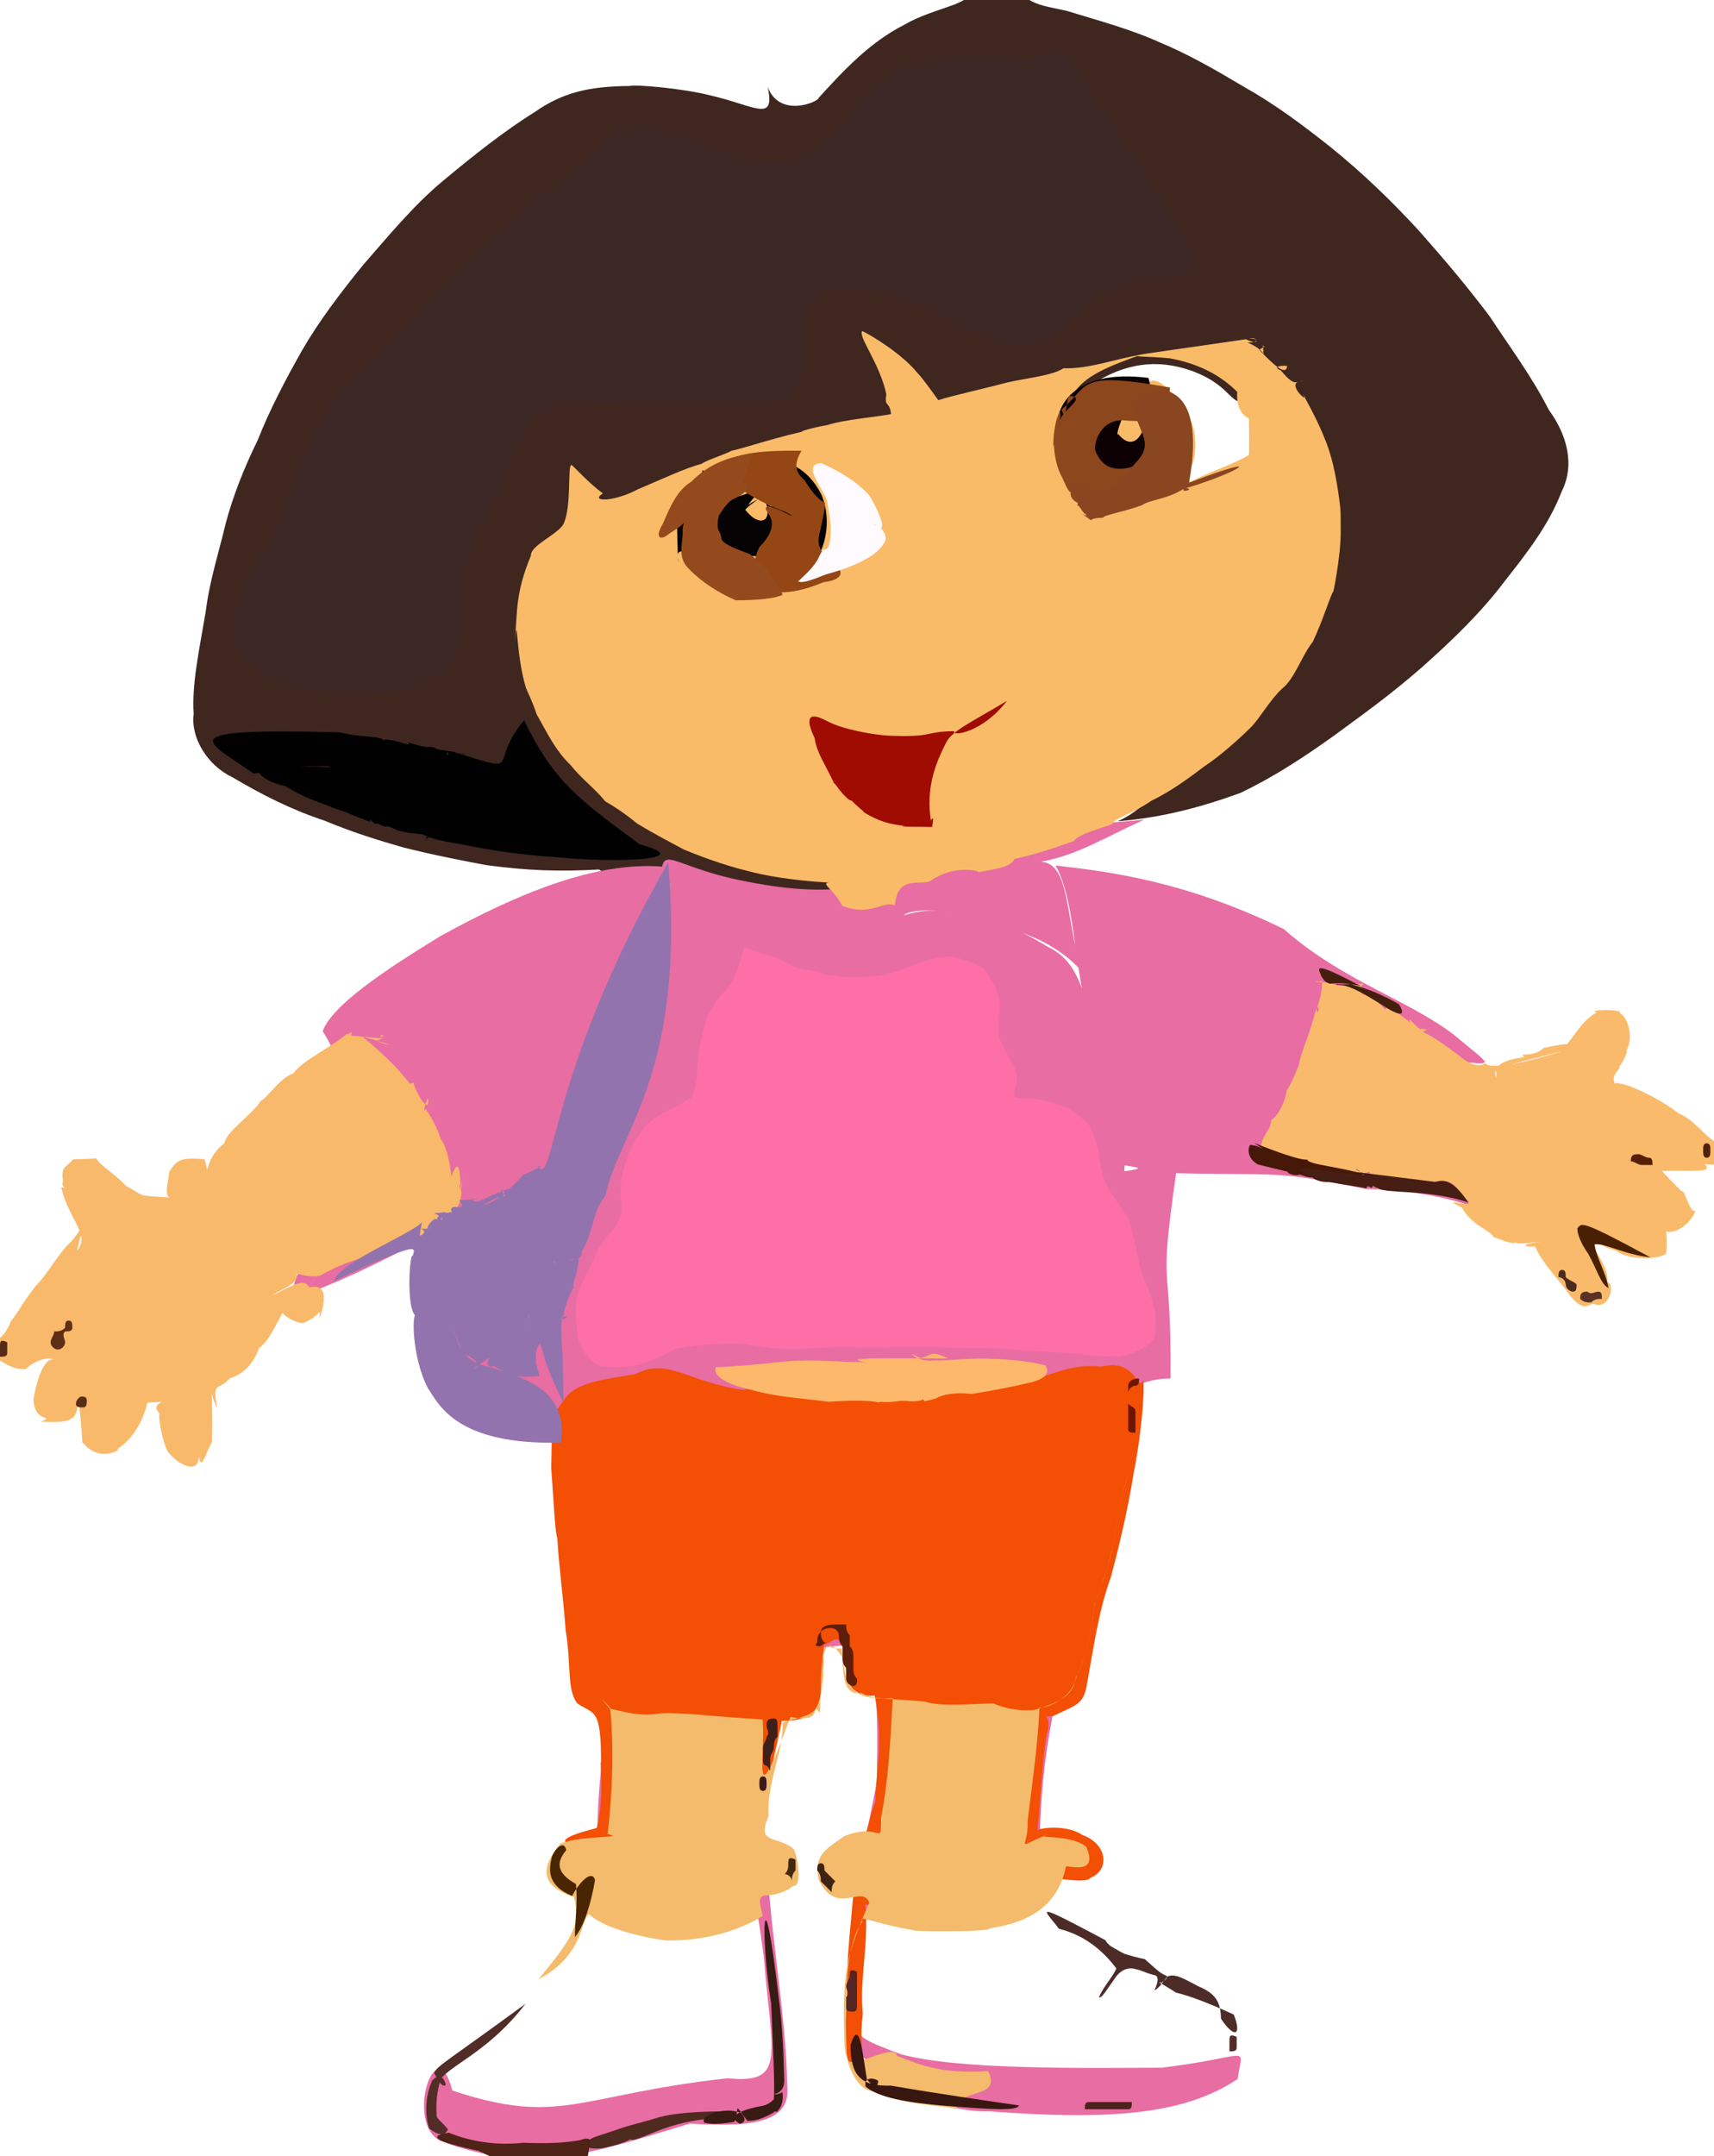 <?xml version="1.0" ?>
<svg xmlns="http://www.w3.org/2000/svg" version="1.1" width="474" height="596">
  <defs/>
  <g>
    <path d="M 267.28 -2.45 C 268.721 -2.216 269.037 -3.559 269.819 -3.511 C 270.309 -4.356 270.661 -4.442 271.002 -4.65 C 271.137 -4.841 271.092 -4.882 271.075 -4.876 C 271.181 -4.915 271.327 -4.972 272.097 -4.87 C 273.04 -4.364 275.271 -3.673 281.02 -6.325 C 282.006 1.009 287.378 1.329 294.966 2.989 C 303.479 5.609 312.766 8.082 320.928 11.802 C 328.694 15.034 336.052 19.254 344.015 24.001 C 352.42 28.707 360.18 34.465 368.211 40.863 C 376.655 47.678 384.812 55.51 392.392 63.754 C 399.436 71.716 406.003 79.496 412.063 87.574 C 417.361 95.701 423.677 104.096 428.291 113.247 C 433.337 120.126 435.608 128.388 431.895 135.816 C 428.337 145.069 422.414 152.64 415.845 160.999 C 409.488 169.409 401.295 177.282 393.322 184.348 C 384.603 192.011 376.618 197.673 368.601 203.559 C 361.344 208.715 352.866 214.474 342.998 219.178 C 332.539 222.981 321.502 226.014 309.112 226.997 C 318.378 222.827 320.492 216.251 326.765 208.273 C 335.393 200.871 343.436 193.423 350.396 185.686 C 355.801 177.84 359.887 169.972 362.864 161.991 C 364.815 154.01 365.709 145.801 365.922 137.515 C 364.925 129.445 363.206 122.131 360.657 115.948 C 356.569 110.956 352.935 107.251 346.898 110.897 C 339.345 112.88 341.868 107.169 329.813 102.588 C 319.899 98.979 311.065 100.519 302.326 106.013 C 297.056 110.588 284.841 109.324 276.118 109.83 C 268.521 109.881 261.526 112.339 257.289 111.757 C 254.361 109.13 252.439 108.662 250.842 110.58 C 249.93 114.704 247.865 117.68 242.012 118.781 C 235.598 121.368 228.742 124.682 222.974 129.751 C 213.026 130.77 203.454 131.524 193.644 131.64 C 186.757 135.679 179.738 137.831 173.591 139.905 C 168.126 141.871 163.492 143.926 159.691 146.348 C 156.422 149.494 153.51 153.523 151.326 158.472 C 149.508 164.16 148.556 170.696 148.846 177.911 C 150.164 185.524 152.891 193.219 157.307 200.843 C 163.605 208.349 171.759 215.408 180.7 222.008 C 190.403 227.843 199.563 232.899 208.602 237.26 C 219.046 238.928 224.19 239.219 231.674 245.651 C 203.603 248.876 196.981 246.106 190.829 241.317 C 182.512 239.837 172.955 245.958 165.677 240.333 C 154.541 240.927 146.236 240.673 134.6 239.135 C 127.983 237.918 119.81 236.311 111.575 234.244 C 104.922 232.349 97.77 230.165 89.829 226.856 C 80.6 223.801 72.51 219.712 64.151 214.765 C 57.233 211.461 52.672 203.759 53.57 197.359 C 52.987 189.219 55.091 179.761 56.891 169.055 C 57.954 160.479 60.548 152.563 62.408 144.715 C 64.329 137.421 67.421 129.449 71.263 121.669 C 74.549 113.318 78.883 105.079 83.554 96.801 C 88.204 88.797 94.08 81.013 100.437 73.219 C 107.33 65.345 114.518 56.537 122.849 49.706 C 130.854 43.041 139.568 36.12 147.909 30.95 C 155.49 25.675 162.628 23.842 174.14 23.77 C 175.665 23.264 189.252 24.517 196.07 26.281 C 208.823 29.136 214.5 34.201 212.275 23.957 C 215.505 32.778 226.323 28.156 226.362 27.089 C 233.156 19.611 240.523 11.656 250.2 6.78 C 258.409 2.002 269.89 0.992 267.28 -2.45" stroke-width="0.0" fill="rgb(63, 39, 32)" opacity="1" stroke="rgb(84, 229, 242)" stroke-opacity="0.367" stroke-linecap="round" stroke-linejoin="round"/>
    <path d="M 316.403 226.565 C 305.627 231.396 297.927 236.416 287.831 238.179 C 295.909 238.612 294.52 252.971 299.128 268.456 C 290.015 258.087 276.239 255.827 262.755 251.869 C 252.352 251.129 250.464 252.413 249.946 253.051 C 258.942 249.73 274.834 252.383 289.669 261.654 C 300.64 266.731 299.519 279.401 306.032 292.69 C 310.697 302.852 311.895 313.472 310.895 323.731 C 317.893 322.787 313.743 322.653 310.506 321.989 C 311.951 309.186 309.741 301.902 303.169 287.904 C 296.403 270.357 298.195 250.717 291.931 239.223 C 307.392 240.982 328.028 243.654 355.001 256.769 C 372.062 271.87 391.907 277.088 404.102 287.682 C 410.316 292.948 413.533 294.598 406.518 293.669 C 399.788 296.769 394.927 301.13 392.762 307.182 C 394.259 314.375 399.338 322.23 407.19 329.703 C 415.245 335.522 421.142 338.949 421.664 340.374 C 415.251 337.296 405.189 329.362 377.808 328.645 C 351.811 323.346 353.713 324.93 325.243 324.271 C 320.213 359.659 323.957 345.105 323.724 381.024 C 305.89 380.911 292.729 400.274 301.388 441.244 C 291.607 463.691 288.05 486.482 287.581 507.008 C 286.074 514.275 277.672 517.746 265.543 519.899 C 251.363 516.502 239.116 524.579 238.06 536.504 C 235.452 562.737 231.981 561.372 249.238 567.814 C 264.892 572.04 297.844 571.628 321.336 571.501 C 346.603 568.436 343.655 564.75 342.263 574.629 C 326.787 585.016 305.008 585.888 273.512 583.565 C 258.226 584.027 240.555 573.425 234.504 563.213 C 234.492 534.893 237.867 515.014 242.462 492.769 C 242.938 464.58 242.66 461.095 233.008 454.888 C 221.639 454.907 211.69 462.672 202.512 468.794 C 196.528 473.669 193.971 477.549 195.001 481.704 C 199.532 487.773 205.407 497.495 211.875 507.585 C 212.222 531.195 217.364 554.871 217.708 576.544 C 218.611 585.802 210.353 588.241 190.776 586.966 C 163.738 595.073 147.258 601.383 121.756 591.712 C 111.908 586.772 120.622 560.444 125.102 577.822 C 155.1 587.771 159.8 579.004 201.203 574.43 C 217.62 576.058 213.428 568.293 211.191 540.593 C 209.118 526.713 209.59 518.678 196.816 520.17 C 184.993 519.599 175.669 517.587 166.9 519.12 C 163.562 509.742 165.961 492.396 167.684 472.988 C 167.33 451.643 165.483 429.727 160.064 398.405 C 145.913 396.114 126.025 402.103 118 378.549 C 113.186 366.274 117.58 350.771 114.259 344.051 C 97.347 352.906 87.136 356.987 80.889 358.743 C 80.523 348.566 92.727 340.51 100.831 332.837 C 104.416 323.544 104.417 314.686 101.855 307.481 C 95.704 301.169 93.906 292.153 89.235 285.011 C 91.746 278.15 105.279 268.79 122.026 258.6 C 143.107 247.046 164.575 238.026 183.335 239.54 C 184.603 242.835 178.515 259.187 171.793 278.123 C 168.273 302.033 165.802 325.263 160.306 340.743 C 154.295 350.041 154.883 360.421 155.473 361.191 C 153.793 362.77 155.108 356.922 156.666 347.429 C 157.778 333.425 159.588 317.339 168.77 306.303 C 168.483 284.776 175.89 267.657 182.461 252.778 C 183.347 231.07 180.573 237.506 201.735 242.653 C 228.598 248.722 244.357 246.306 255.345 235.198 C 275.576 228.05 291.187 228.986 316.403 226.565" stroke-width="0.0" fill="rgb(232, 109, 162)" opacity="1" stroke="rgb(58, 137, 133)" stroke-opacity="0.488" stroke-linecap="round" stroke-linejoin="round"/>
    <path d="M 344.538 93.769 C 348.9 95.865 347.851 92.861 345.605 93.607 C 348.357 93.548 348.122 94.739 344.918 94.643 C 351.324 97.298 348.94 100.066 349.418 95.423 C 348.214 96.536 351.791 94.748 348.196 96.655 C 353.151 101.837 355.632 103.703 355.962 101.172 C 354.977 100.961 351.432 101.202 354.21 102.399 C 358.481 107.51 358.416 105.008 360.467 105.403 C 355.584 105.103 360.14 110.213 361.027 109.983 C 358.569 106.243 363.276 113.565 366.084 120.61 C 368.18 125.382 369.448 131.061 370.403 138.306 C 370.853 141.914 370.707 140.805 370.762 146.494 C 370.91 153.815 368.297 165.811 368.74 163.331 C 367.654 165.338 365.684 171.859 363.052 177.381 C 359.921 181.317 358.074 187.599 354.542 190.351 C 351.268 193.409 348.428 198.416 346.113 200.831 C 342.54 204.43 337.034 209.214 333.146 211.76 C 328.573 215.189 324.175 218.514 318.41 221.33 C 313.249 224.929 307.59 226.425 307.676 227.718 C 306.143 228.504 298.148 230.431 296.952 232.475 C 296.396 232.587 288.207 235.827 280.494 237.41 C 279.757 240.014 273.07 240.413 270.646 241.106 C 270.763 240.605 264.104 239.087 257.904 243.077 C 255.306 245.483 248.239 241.011 247.471 250.288 C 244.421 248.693 240.945 253.473 232.935 250.387 C 230.576 245.706 227.016 244.337 229.089 243.939 C 218.936 243.37 210.931 241.886 206.998 240.787 C 199.909 239.108 192.267 236.133 189.116 234.804 C 185.611 232.918 181.338 230.742 176.165 227.595 C 172.491 224.586 169.435 222.657 167.415 221.514 C 164.353 217.797 160.717 215.16 157.788 211.463 C 153.353 207.131 151.449 202.709 148.446 197.526 C 147.376 194.181 145.671 190.784 145.423 190.057 C 142.492 180.267 143.239 168.398 142.386 177.209 C 143.105 168.873 142.502 164.024 146.82 153.576 C 146.64 150.713 154.31 147.752 155.857 144.774 C 158.176 139.783 156.854 128.425 158.056 128.523 C 158.608 128.794 162.558 133.329 166.724 136.388 C 162.976 138.72 169.615 138.88 176.469 135.206 C 184.096 132.01 188.834 129.656 194.068 128.171 C 195.269 127.226 201.18 125.352 202.285 124.591 C 205.186 124.075 216.555 120.208 224.344 118.835 C 218.715 120.115 223.012 118.483 228.928 117.457 C 233.411 115.972 242.555 115.242 246.399 114.462 C 246.122 110.788 244.442 112.721 245.125 109.006 C 243.257 100.333 237.216 93.009 238.44 91.486 C 241.295 92.853 249.496 97.888 253.654 103.023 C 255.055 104.397 257.599 108.025 259.487 110.611 C 263.221 109.373 272.228 107.414 278.515 105.72 C 284.433 104.397 291.088 103.803 294.091 101.783 C 301.123 102.043 308.161 99.248 315.457 98.053 C 306.909 101.155 299.637 103.859 296.739 109.127 C 306.971 105.486 313.109 107.829 317.713 105.767 C 319.998 102.823 327.634 111.641 328.738 115.232 C 331.628 119.427 330.922 129.795 327.932 130.552 C 328.14 132.794 326.625 133.397 329.456 133.068 C 333.991 130.539 341.429 128.344 346.108 125.283 C 344.915 131.115 345.639 126.151 345.374 115.629 C 342.984 114.572 341.884 111.749 342.162 108.325 C 338.02 104.22 332.379 100.684 323.456 99.025 C 311.532 97.956 304.992 99.577 344.538 93.769" stroke-width="0.0" fill="rgb(250, 187, 104)" opacity="1" stroke="rgb(137, 187, 11)" stroke-opacity="0.642" stroke-linecap="round" stroke-linejoin="round"/>
    <path d="M 243.844 380.8 C 247.672 380.773 255.7 379.698 256.213 380.61 C 256.051 377.398 257.445 377.551 258.88 379.828 C 260.217 377.844 261.434 377.609 262.699 377.618 C 263.264 377.365 263.968 377.69 264.565 377.127 C 264.748 376.62 264.802 376.639 265.017 376.906 C 265.135 376.793 264.9 376.786 261.355 378.508 C 264.562 382.783 268.062 385.623 268.128 381.691 C 277.264 385.817 282.741 381.589 285.639 381.214 C 291.835 379.788 296.586 376.811 304.519 377.753 C 314.421 375.269 314.267 384.968 316.166 381.505 C 316.631 384.93 315.425 397.809 313.511 407.146 C 311.911 417.409 309.048 429.194 307.144 436.087 C 303.627 445.778 302.291 456.432 300.586 465.509 C 299.665 471.216 297.645 471.181 291.13 474.374 C 284.019 474.473 284.322 474.521 283.685 473.985 C 285.176 473.258 288.028 473.92 283.704 471.953 C 290.327 472.486 290.583 476.167 289.442 479.397 C 287.882 489.357 287.637 500.584 286.871 505.933 C 287.27 505.212 294.938 504.205 299.218 507.133 C 306.261 509.623 307.066 516.806 301.525 519.037 C 300.186 521.08 288.318 518.173 278.671 517.96 C 274.239 520.024 264.988 520.369 256.409 521.738 C 248.834 523.857 242.34 526.65 239.283 526.46 C 240.332 537.679 237.655 546.464 238.603 556.712 C 237.141 568.109 240.737 573.265 236.328 572.526 C 232.222 568.951 234.247 556.986 234.229 550.353 C 233.99 542.151 235.521 529.644 236.43 518.679 C 235.901 521.691 236.595 516.036 238.206 511.735 C 239.338 507.659 240.514 502.068 242.115 497.903 C 241.896 491.152 244.762 481.329 241.695 467.797 C 246.016 468.521 234.347 471.131 234.117 462.152 C 232.798 448.681 230.821 454.061 227.856 454.629 C 227.193 471.297 227.715 475.493 216.221 475.664 C 214.211 485.46 211.949 494.84 209.652 503.621 C 209.383 510.773 209.808 516.369 210.064 520.535 C 209.737 523.531 208.644 525.894 206.804 527.788 C 204.174 529.313 200.926 530.487 197.192 531.37 C 193.101 532.017 188.716 532.332 184.212 532.39 C 179.556 531.935 174.916 531.147 170.518 530.117 C 166.517 528.642 163.166 526.875 160.501 524.909 C 158.889 522.946 158.717 520.723 160.015 518.8 C 162.506 517.286 165.913 516.06 169.445 515.135 C 172.216 514.52 174.425 514.058 175.87 513.511 C 176.26 512.716 175.399 511.863 172.161 512.482 C 161.637 510.245 146.436 510.061 165.022 505.251 C 167.368 496.345 165.671 484.945 166.214 487.386 C 166.272 471.858 164.305 473.971 159.633 470.811 C 156.683 466.778 158.057 460.724 156.426 450.468 C 155.785 441.504 154.567 433.055 154.113 425.035 C 153.494 423.814 153.044 413.591 152.438 405.817 C 152.732 391.353 152.332 391.872 155.637 387.426 C 158.631 382.34 165.097 381.548 175.629 379.813 C 184.977 375.158 189.271 381.719 205.618 384.19 C 213.438 381.45 221.354 381.31 228.421 381.035 C 232.01 381.983 233.85 382.008 233.514 384.66 C 231.247 384.337 227.343 385.252 216.156 381.668 C 220.53 381.965 216.27 379.538 206.138 379.406 C 211.996 380.763 212.981 381.168 214.716 380.558 C 218.512 380.446 223.158 380.12 228.595 380.627 C 234.37 380.721 240.435 381.368 243.844 380.8" stroke-width="0.0" fill="rgb(243, 79, 5)" opacity="1" stroke="rgb(4, 41, 76)" stroke-opacity="0.852" stroke-linecap="round" stroke-linejoin="round"/>
    <path d="M 106.434 286.314 C 104.001 285.828 106.208 285.697 104.992 286.914 C 106.236 285.753 108.016 286.376 104.202 287.598 C 104.532 287.925 106.265 288.72 108.402 288.823 C 108.486 289.116 108.734 288.897 100.137 286.456 C 106.405 291.616 111.624 296.573 115.43 302.562 C 111.575 298.643 113.862 299.841 114.327 299.154 C 115.062 302.483 118.886 308.069 118.372 303.868 C 118.186 302.608 116.634 308.775 117.677 306.468 C 122.509 313.461 122.532 317.992 121.657 316.293 C 120.88 312.567 124.031 316.399 124.813 325.194 C 126.557 320.601 127.252 321.559 127.433 329.597 C 128.046 323.619 127.925 324.939 127.748 327.173 C 127.973 328.756 126.158 325.768 127.644 329.426 C 127.325 335.573 122.869 336.646 120.42 341.296 C 118.35 340.869 114.767 341.533 113.268 342.156 C 108.113 342.943 105.188 347.159 102.796 347.052 C 99.692 347.79 95.418 348.697 88.419 352.632 C 88.378 352.984 87.78 350.583 83.53 359.759 C 88.338 348.931 89.897 354.564 81.983 351.94 C 82.924 354.876 77.45 356.423 75.388 357.977 C 79.681 356.119 83.917 352.836 85.52 355.768 C 85.578 356.038 92.111 353.23 88.422 364.313 C 88.406 360.767 88.988 363.656 83.801 365.72 C 80.681 365.649 75.355 361.579 78.944 361.511 C 76.052 366.262 74.783 370.227 71.646 372.626 C 71.105 373.82 69.471 379.097 63.569 380.982 C 60.285 384.665 58.659 381.37 60.063 389.288 C 57.464 384.15 58.993 380.061 58.64 398.618 C 56.72 401.644 55.785 407.054 54.946 402.361 C 55.173 407.192 50.291 405.685 46.715 401.655 C 45.389 400.264 43.716 392.627 44.094 390.619 C 40.672 387.356 49.141 387.198 40.755 387.69 C 39.876 391.572 37.436 397.392 32.265 400.625 C 34.641 399.838 27.992 404.873 23.018 398.856 C 22.542 400.505 22.66 390.349 21.43 387.182 C 21.873 393.953 16.999 392.966 11.387 392.969 C 15.459 390.975 9.289 393.605 9.277 386.594 C 10.293 380.781 12.221 375.646 14.7 375.673 C 11.133 374.671 6.691 378.556 7.333 378.347 C 3.462 378.888 0.248 376.313 -5.736 372.021 C -2.133 371.02 0.999 370.672 3.034 365.132 C 4.864 363.025 6.527 359.576 9.849 355.483 C 12.917 352.433 15.463 347.582 18.673 344.15 C 24.129 339.31 24.759 330.896 21.299 345.692 C 25.062 341.149 19.145 337.465 16.914 328.186 C 22.888 328.733 16.384 329.302 17.387 326.683 C 16.977 322.023 17.891 323.147 20.054 320.596 C 19.328 320.282 25.53 320.445 26.601 320.125 C 27.653 322.201 32.223 324.747 34.789 327.746 C 41.915 331.56 35.619 329.923 53.633 331.524 C 44.784 331.696 45.693 331.618 46.851 323.765 C 48.963 320.788 49.487 319.787 56.602 320.425 C 58.197 326.823 55.804 320.776 62.032 316.015 C 62.646 312.644 69.546 308.292 72.072 304.331 C 73.85 303.577 77.59 297.718 81.087 296.724 C 83.663 293.106 90.402 290.222 96.18 285.617 C 94.316 293.3 93.058 286.743 95.489 286.462 C 97.815 284.643 97.342 285.395 97.238 285.034 C 97.109 287.697 96.997 289.511 95.967 286.455 C 99.021 285.778 106.654 287.975 106.434 286.314" stroke-width="0.0" fill="rgb(249, 185, 107)" opacity="1.0" stroke="rgb(86, 233, 60)" stroke-opacity="0.323" stroke-linecap="round" stroke-linejoin="round"/>
    <path d="M 364.632 271.872 C 366.086 270.724 365.591 271.567 363.93 271.193 C 362.839 271.213 367.21 272.128 368.318 271.009 C 367.501 272.613 372.215 272.815 377.033 271.804 C 374.881 274.902 377.894 274.887 377.862 275.156 C 378.914 274.776 381.132 276.964 383.081 279.051 C 384.101 278.165 384.736 275.297 383.976 277.405 C 385.416 275.971 383.479 277.128 384.484 279.002 C 386.681 276.716 385.628 277.321 383.744 278.713 C 384.074 278.753 385.96 280.398 384.815 278.3 C 385.521 279.537 388.465 281.237 389.995 282.682 C 389.067 279.952 391.013 283.956 393.679 284.895 C 391.897 284.1 393.491 284.242 394.497 284.623 C 395.436 284.002 396.306 283.816 395.737 284.061 C 395.378 283.877 394.323 285.113 393.338 285.14 C 397.701 287.221 400.436 289.586 403.542 291.796 C 408.341 295.952 411.615 294.286 410.543 292.832 C 409.611 296.37 420.55 294.113 432.78 290.341 C 415.739 294.838 411.902 294.905 413.971 297.876 C 413.245 295.271 413.811 293.236 421.578 292.17 C 419.429 290.751 424.096 292.515 426.921 289.613 C 430.105 289.164 438.004 286.701 430.633 291.609 C 434.92 287.627 437.311 281.846 441.599 279.892 C 437.676 278.88 453.183 278.737 446.202 280.768 C 448.427 277.431 452.528 285.085 449.844 290.302 C 449.609 290.493 450.74 290.457 447.759 294.935 C 448.599 295.347 444.829 297.252 446.875 299.883 C 445.706 298.504 451.432 300.366 451.617 300.607 C 453.945 301.442 460.322 304.593 464.15 307.713 C 468.505 309.395 470.933 313.662 474.812 315.9 C 477.269 316.178 478.152 323.32 471.325 321.679 C 474.294 324.332 467.847 323.419 459.856 323.65 C 458.791 322.874 461.461 325.745 465.105 329.319 C 465.689 328.201 467.406 335.742 468.889 334.604 C 467.447 338.874 461.34 342.558 459.444 339.16 C 461.558 335.053 460.784 349.732 460.648 346.303 C 460.316 347.945 450.632 348.689 447.03 345.731 C 439.838 343.755 443.418 341.823 440.681 344.433 C 441.709 346.872 445.045 350.919 444.472 354.372 C 446.769 354.733 445.171 362.01 440.962 360.462 C 439.178 360.001 438.607 363.181 434.348 358.326 C 431.095 353.488 426.992 349.938 424.432 344.427 C 424.759 344.886 417.248 344.294 426.315 343.226 C 420.32 343.658 418.171 344.556 419.272 341.632 C 420.158 344.373 418.262 343.968 412.907 341.842 C 412.353 340.071 407.066 338.894 404.3 333.794 C 396.323 329.854 411.162 335.624 404.363 330.564 C 401.302 324.658 397.495 325.904 391.313 328.907 C 384.625 329.05 381.201 325.701 380.405 328.279 C 383.744 329.188 378.232 329.433 378.836 323.811 C 372.572 326.278 368.903 324.589 364.905 324.595 C 360.878 325.629 358.635 323.395 354.232 321.832 C 350.978 321.285 349.023 319.877 355.015 320.734 C 349.657 321.43 346.032 317.823 349.41 320.5 C 346.917 314.76 351.888 312.726 351.471 309.597 C 353.042 308.932 355.534 304.775 355.91 300.873 C 355.445 302.441 357.263 299.293 359.149 294.515 C 360.025 289.698 362.107 286.686 364.035 278.488 C 364.043 281.237 365.341 278.404 364.238 278.329 C 366.708 272.474 365.125 266.035 365.467 269.495 C 365.821 270.69 366.09 271.016 364.632 271.872" stroke-width="0.0" fill="rgb(249, 187, 107)" opacity="1.0" stroke="rgb(34, 185, 41)" stroke-opacity="0.366" stroke-linecap="round" stroke-linejoin="round"/>
    <path d="M 311.957 407.675 C 311.612 408.214 311.547 408.864 311.35 409.368 C 311.245 409.79 311.135 410.342 311.014 410.81 C 310.888 411.333 310.801 411.882 310.644 412.575 C 310.515 413.163 310.451 413.497 310.263 414.366 C 310.125 414.989 309.867 416.356 309.624 417.503 C 309.427 418.23 309.315 419.064 308.982 420.541 C 308.805 421.703 308.397 422.924 308.302 424.195 C 308.038 425.686 307.713 427.668 307.128 429.762 C 306.383 432.656 305.479 436.044 304.875 437.341 C 303.792 440.556 302.311 443.565 302.285 446.901 C 301.098 453.358 300.233 458.454 297.767 463.078 C 296.792 468.945 290.423 472.05 287.472 471.957 C 286.896 483.51 285.617 491.333 284.189 503.347 C 284.518 511.019 279.98 511.057 289.785 507.007 C 284.987 508.452 295.758 506.679 300.399 510.442 C 303.359 517.433 297.767 516.167 294.802 515.812 C 292.642 526.661 284.772 531.352 273.789 532.974 C 273.068 534.236 249.869 533.732 252.906 533.549 C 241.357 531.597 237.031 529.035 238.51 531.089 C 233.445 537.875 233.512 554.579 234.295 569.629 C 237.41 571.242 247.297 564.632 248.089 568.258 C 253.448 570.164 259.197 573.354 273.287 572.467 C 277.139 580.44 264.909 576.924 264.364 583.051 C 264.761 582.255 247.804 581.796 241.967 578.081 C 236.413 578.088 233.994 569.42 233.562 565.585 C 232.881 546.109 233.631 541.325 240.404 525.859 C 238.329 520.698 231.169 529.877 226.351 519.411 C 225.176 512.963 227.748 511.512 233.461 507.529 C 243.886 503.356 243.528 510.952 243.651 502.469 C 245.549 492.619 246.128 483.406 246.88 469.366 C 236.828 469.929 234.01 467.619 233.169 458.628 C 228.635 450.181 226.78 457.789 227.743 462.997 C 226.421 473.886 226.415 473.408 216.432 476.049 C 216.72 484.255 212.081 492.314 212.514 501.978 C 209.176 509.989 214.714 507.2 219.355 510.937 C 220.303 511.781 222.18 521.531 219.415 521.238 C 212.39 526.577 208.383 520.302 210.963 529.543 C 202.786 534.604 192.616 536.552 184.027 536.32 C 175.615 535.206 166.131 532.337 162.941 529.084 C 160.609 530.19 161.627 540.421 148.941 547.043 C 158.254 535.73 160.745 532.07 158.717 524.303 C 149.26 521.279 149.419 516.199 155.062 509.487 C 161.776 507.195 173.438 508.075 168.022 506.952 C 170.043 489.604 169.275 477.695 168.77 472.428 C 167.064 470.331 166.181 469.341 166.39 469.57 C 167.643 470.719 168.525 471.889 169.087 472.431 C 168.819 472.978 168.996 473.023 168.805 472.33 C 171.849 472.821 176.586 474.639 182.62 473.57 C 189.232 473.249 195.764 474.379 210.877 475.257 C 211.848 484.859 207.514 504.623 218.616 474.533 C 228.532 476.604 223.684 470.028 226.751 473.393 C 227.489 448.292 227.456 456.645 232.73 455.543 C 233.422 458.815 231.938 469.369 238.352 467.926 C 241.158 469.952 248.038 469.422 255.858 470.345 C 260.435 471.761 267.693 470.997 274.676 470.799 C 279.952 473.198 286.36 472.94 287.192 472.242 C 294.695 470.107 297.058 467.505 297.543 463.457 C 300.489 458.066 301.719 451.015 302.695 443.495 C 305.034 436.742 307.419 431.065 308.422 423.155 C 310.001 415.913 311.393 408.429 311.957 407.675" stroke-width="0.0" fill="rgb(243, 187, 107)" opacity="1.0" stroke="rgb(77, 192, 251)" stroke-opacity="0.749" stroke-linecap="round" stroke-linejoin="round"/>
    <path d="M 144.764 324.648 C 146.374 324.274 151.781 321.159 148.775 322.48 C 153.43 328.188 151.556 296.182 184.775 238.403 C 189.784 296.829 170.681 313.49 167.437 330.561 C 163.764 334.474 164.062 341.269 160.869 345.865 C 161.093 349.427 157.118 346.197 153.929 350.946 C 154.258 347.452 154.129 344.394 155.786 347.353 C 153.727 346.071 155.672 345.847 154.129 347.628 C 153.33 346.48 154.543 348.709 157.743 347.445 C 157.137 349.032 156.719 350.651 152.856 348.539 C 155.5 351.103 154.935 351.002 153.245 351.715 C 154.532 350.512 154.973 347.613 153.784 349.964 C 152.262 346.64 158.829 349.799 160.102 346.975 C 159.911 352.328 158.139 354.674 158.633 355.878 C 156.563 359.296 155.506 364.158 154.59 368.89 C 155.156 363.032 154.83 366.098 157.089 363.614 C 151.956 365.119 151.659 363.801 156.55 363.316 C 154.018 363.385 155.776 366.821 155.83 387.702 C 147.517 371.259 150.997 371.136 150.274 374.297 C 149.594 371.484 148.358 368.647 146.182 367.238 C 149.221 369.299 144.027 365.976 145.363 366.991 C 147.039 363.88 146.202 361.558 146.007 366.251 C 145.222 366.385 145.687 367.564 145.29 365.862 C 144.69 364.713 146.002 365.364 145.817 365.848 C 145.693 364.338 146.418 365.34 146.27 363.895 C 145.882 362.514 146.413 364.752 146.042 367.27 C 145.107 367.116 147.35 367.031 150.453 370.252 C 149.787 371.244 147.679 371.971 148.254 376.09 C 148.027 376.378 148.266 377.088 149.213 380.324 C 145.722 380.46 142.803 381.463 136.596 377.579 C 134.382 378.326 134.389 376.3 135.887 374.532 C 136.117 374.998 134.869 375.405 131.005 378.292 C 133.877 377.46 130.735 375.331 128.11 373.988 C 129.78 374.802 127.469 374.041 128.651 374.759 C 127.867 374.109 125.953 369.283 126.557 369.769 C 126.273 369.795 125.617 368.192 125.525 367.3 C 125.388 367.987 126.525 370.403 126.595 370.074 C 126.075 368.944 126.673 375.059 132.978 377.18 C 142.719 380.09 157.588 383.14 155.081 398.736 C 126.151 399.464 121.361 388.226 118.188 383.433 C 114.35 375.797 113.909 365.107 114.759 363.519 C 112.023 360.716 113.581 342.445 114.415 348.149 C 112.517 346.519 122.027 340.103 92.332 354.099 C 94.094 348.698 113.956 341.036 116.692 337.796 C 115.447 343.619 116.517 343.647 115.515 341.371 C 116.565 343.089 116.739 343.029 115.68 341.933 C 117.001 341.132 118.332 340.497 116.083 339.392 C 117.859 340.258 120.643 338.644 118.181 339.616 C 118.427 337.629 121.299 336.283 120.273 336.871 C 122.643 337.416 123.515 336.866 119.975 335.284 C 122.592 335.42 125.479 333.968 121.423 337.396 C 119.515 336.177 123.69 334.991 124.928 335.055 C 124.243 333.239 126.045 333.621 126.754 333.653 C 127.512 333.711 128.433 333.63 127.016 331.716 C 129.529 331.654 134.211 331.356 130.45 331.35 C 131.971 333.627 134.088 330.416 142.446 328.023 C 137.683 331.453 137.055 331.519 136.194 331.404 C 139.274 331.426 140.952 330.617 138.556 328.555 C 140.071 331.258 139.197 332.562 136.444 330.155 C 139.354 330.232 137.749 330.849 133.395 333.092 C 134.474 332.488 136.122 333.9 144.764 324.648" stroke-width="0.0" fill="rgb(147, 115, 173)" opacity="1" stroke="rgb(186, 229, 232)" stroke-opacity="0.607" stroke-linecap="round" stroke-linejoin="round"/>
    <path d="M 93.892 202.411 C 101.906 204.312 106.487 202.942 106.482 205.638 C 106.252 204.299 106.372 204.171 105.472 204.541 C 107.77 203.887 112.022 205.816 113.219 205.735 C 111.751 204.471 115.528 206.32 118.278 206.491 C 115.506 206.896 119.654 205.942 120.518 206.878 C 121.686 207.524 125.792 207.467 128.687 208.707 C 127.242 207.552 122.844 208.059 123.656 208.095 C 123.446 209.339 123.586 208.505 124.142 208.292 C 123.228 207.497 122.39 206.786 131.905 209.84 C 143.098 213.154 135.794 209.927 144.934 199.118 C 153.32 216.231 160.063 220.93 176.872 233.351 C 193.193 237.728 170.604 238.478 155.247 237.044 C 140.844 236.102 132.694 234.364 127.914 233.413 C 119.212 232.122 115.898 230.531 117.469 230.423 C 118.653 232.421 117.45 231.36 116.378 231.327 C 118.104 231.684 118.788 231.327 117.309 232.404 C 118.51 231.824 120.12 230.74 113.872 230.302 C 110.826 229.826 107.947 229.259 110.14 228.825 C 109.605 229.867 108.551 228.436 105.778 228.073 C 108.054 228.072 107.201 229.305 104.55 227.592 C 103.137 228.354 102.383 225.546 102.307 227.106 C 99.614 226.292 96.151 224.501 92.165 223.307 C 89.171 221.958 84.82 220.964 78.932 217.279 C 71.894 215.835 70.428 212.265 72.236 212.983 C 80.8 212.153 87.928 211.462 90.89 212.158 C 87.787 212.007 87.419 212.409 91.591 211.983 C 86.491 211.009 75.268 213.052 70.129 213.807 C 57.101 204.61 46.051 201.186 93.892 202.411" stroke-width="0.0" fill="rgb(1, 1, 1)" opacity="0.999" stroke="rgb(204, 78, 218)" stroke-opacity="0.28" stroke-linecap="round" stroke-linejoin="round"/>
    <path d="M 204.147 137.224 C 214.046 134.208 212.778 131.997 206.864 139.53 C 212.654 136.153 206.894 139.678 206.107 140.905 C 209.753 145.599 213.63 144.597 211.836 138.901 C 216.178 143.768 215.441 130.999 208.668 127.734 C 215.83 126.335 222.714 128.014 227.177 136.755 C 230.491 144.753 227.234 152.197 226.688 152.75 C 234.981 153.793 219.861 154.228 195.054 153.326 C 203.773 156.309 193.745 155.858 194.801 153.902 C 185.384 150.722 187.832 153.22 187.528 155.501 C 186.921 139.702 187.386 138.279 187.796 137.775 C 191.079 131.783 196.434 129.947 199.563 141.436 C 201.565 136.476 193.388 131.831 194.279 130.001 C 200.572 133.232 209.066 132.487 204.147 137.224" stroke-width="0.0" fill="rgb(5, 3, 4)" opacity="0.999" stroke="rgb(104, 65, 25)" stroke-opacity="0.106" stroke-linecap="round" stroke-linejoin="round"/>
    <path d="M 317.584 104.446 C 321.274 115.059 301.784 111.864 311.73 114.068 C 313.084 108.569 307.709 121.031 309.351 120.081 C 313.388 125.027 316.804 120.094 316.956 114.293 C 320.775 120.04 322.372 120.231 323.176 121.2 C 323.576 122.303 323.222 123.714 322.232 125.532 C 320.723 127.564 319.015 129.321 317.099 130.66 C 314.787 131.68 312.311 132.509 310.087 132.858 C 308.049 132.684 305.765 132.039 303.852 131.608 C 302.613 131.338 301.713 130.227 300.688 129.01 C 299.527 127.986 298.471 126.569 297.027 123.832 C 294.943 121.046 295.527 121.358 292.386 118.504 C 291.847 113.38 295.922 101.736 317.584 104.446" stroke-width="0.0" fill="rgb(13, 1, 4)" opacity="0.999" stroke="rgb(202, 13, 56)" stroke-opacity="0.05" stroke-linecap="round" stroke-linejoin="round"/>
    <path d="M 228.694 199.282 C 233.101 201.696 241.891 203.131 245.635 203.331 C 258.324 203.896 255.477 202.168 263.882 202.091 C 263.285 203.7 271.78 202.413 278.479 193.705 C 268.304 199.826 263.403 201.925 261.713 205.142 C 258.413 211.492 256.091 218.075 257.435 226.832 C 258.659 224.432 257.599 229.673 257.681 228.568 C 256.062 228.553 253.123 228.51 250.941 228.498 C 249.357 228.608 248.554 228.094 251.408 228.435 C 248.543 227.959 244.592 228.136 238.553 224.284 C 239.256 224.719 239.59 222.887 240.526 225.446 C 239.246 224.841 236.254 222.116 235.482 221.237 C 235.063 221.598 232.793 219.415 230.983 216.713 C 231.022 217.933 230.852 215.269 232.572 216.278 C 230.985 217.355 231.094 215.367 229.304 214.109 C 231.471 215.165 230.869 216.448 230.237 215.625 C 233.553 217.196 232.065 217.115 230.692 216.57 C 228.504 211.731 225.872 208.183 225.296 204.055 C 223.509 200.282 222.179 195.828 228.694 199.282" stroke-width="0.0" fill="rgb(160, 11, 2)" opacity="0.999" stroke="rgb(227, 248, 55)" stroke-opacity="0.803" stroke-linecap="round" stroke-linejoin="round"/>
    <path d="M 346.83 315.922 C 352.325 318.081 359.629 320.806 361.526 320.496 C 361.553 321.968 372.029 322.588 378.407 324.994 C 371.551 321.773 376.941 323.474 376.633 324.762 C 366.997 328.178 363.377 326.678 361.487 324.013 C 362.68 324.646 364.654 326.477 359.41 324.634 C 358.162 325.254 355.185 324.12 356.276 323.555 C 359.109 324.736 352.078 322.867 347.806 321.83 C 344.005 319.635 345.541 315.928 345.982 316.478 C 348.436 316.589 351.43 319.094 346.83 315.922" stroke-width="0.0" fill="rgb(69, 24, 7)" opacity="0.999" stroke="rgb(239, 98, 224)" stroke-opacity="0.85" stroke-linecap="round" stroke-linejoin="round"/>
    <path d="M 323.575 107.113 C 322.696 114.977 321.207 117.118 310.775 116.18 C 304.386 115.763 302.146 122.714 303.014 124.911 C 304.049 126.864 306.378 132.544 316.678 127.633 C 318.815 131.887 318.854 129.559 317.274 129.763 C 311.536 132.845 310.212 134.012 309.589 137.277 C 308.882 137.441 307.722 137.532 309.138 140.031 C 307.706 139.554 306.433 138.727 304.973 139.294 C 303.56 138.825 302.009 138.384 300.687 138.32 C 299.87 138.763 298.892 139.069 301.276 137.986 C 298.873 141.186 294.812 137.228 296.411 135.613 C 296.789 135.86 297.867 133.226 297.591 135.677 C 295.559 137.617 294.852 133.921 293.189 130.887 C 290.958 125.856 291.702 121.03 291.298 123.546 C 291.152 116.137 294.073 110.707 293.058 116.317 C 293.808 113.268 300.538 109.877 295.979 109.445 C 294.659 109.264 295.088 117.818 293.55 113.231 C 301.545 106.549 297.357 102.412 323.575 107.113" stroke-width="0.0" fill="rgb(141, 71, 29)" opacity="1" stroke="rgb(100, 17, 235)" stroke-opacity="0.703" stroke-linecap="round" stroke-linejoin="round"/>
    <path d="M 328.823 133.413 C 351.357 124.844 342.859 130.486 328.016 134.929 C 330.544 135.259 326.477 136.256 327.33 135.093 C 323.144 137.903 317.871 138.121 315.768 139.655 C 310.562 141.553 305.051 142.382 305.051 143.104 C 299.466 143.17 303.777 145.053 299.292 142.095 C 301.348 143.088 299.748 141.641 300.912 142.134 C 299.746 142.928 298.406 139.125 297.921 139.801 C 299.098 134.812 295.735 138.343 295.863 133.479 C 298.151 133.566 298.312 133.711 300.054 133.496 C 301.917 135.944 304.983 136.602 304.91 135.019 C 307.526 135.999 311.121 131.12 314.296 127.666 C 319.624 121.915 314.256 119.568 313.006 110.646 C 319.613 105.508 333.993 104.698 328.823 133.413" stroke-width="0.0" fill="rgb(137, 70, 32)" opacity="1.0" stroke="rgb(20, 160, 7)" stroke-opacity="0.667" stroke-linecap="round" stroke-linejoin="round"/>
    <path d="M 359.005 323.119 C 361.753 322.354 367.344 324.103 377.772 324.778 C 372.67 323.844 375.214 324.43 370.821 323.472 C 379.735 324.479 386.094 325.347 396.747 326.65 C 398.281 326.611 400.894 324.62 406.073 332.371 C 395.267 328.696 383.795 329.947 381.27 328.523 C 379.068 327.796 379.481 327.322 379.801 326.881 C 379.595 329.957 378.246 326.653 377.9 328.48 C 372.007 327.172 363.818 327.029 359.005 323.119" stroke-width="0.0" fill="rgb(70, 30, 20)" opacity="1" stroke="rgb(41, 238, 205)" stroke-opacity="0.515" stroke-linecap="round" stroke-linejoin="round"/>
    <path d="M 305.699 536.262 C 306.435 537.649 307.647 538.215 308.631 538.743 C 309.303 539.159 310.007 539.559 310.933 540.017 C 312.285 540.446 314.366 541.05 316.612 541.515 C 318.777 543.36 320.663 545.465 322.666 546.132 C 323.076 546.726 321.839 547.574 321.14 548.087 C 320.749 547.825 320.595 547.704 320.719 548.061 C 321.75 548.513 323.382 549.632 325.222 550.748 C 329.676 551.813 335.674 554.276 341.204 556.823 C 343.521 562.738 341.293 563.459 337.66 557.968 C 337.585 553.198 336.047 550.968 331.457 549.036 C 327.371 546.904 324.885 545.322 322.789 546.34 C 321.426 548.076 320.447 549.627 319.226 550.127 C 320.119 548.253 320.768 546.109 319.093 545.882 C 316.86 545.35 315.402 544.47 314.261 544.334 C 311.922 543.501 309.766 544.548 308.183 547.007 C 305.939 550.086 304.558 552.596 303.911 552 C 305.244 548.938 307.831 546.274 308.724 544.075 C 305.547 539.864 300.574 535.022 292.852 533.116 C 288.749 527.676 284.598 525.02 305.699 536.262" stroke-width="0.0" fill="rgb(77, 44, 40)" opacity="1" stroke="rgb(201, 72, 246)" stroke-opacity="0.437" stroke-linecap="round" stroke-linejoin="round"/>
    <path d="M 289.123 15.372 C 289.957 14.917 290.799 14.485 291.637 14.136 C 292.474 13.94 293.324 13.974 294.211 14.295 C 295.166 14.962 296.182 16.033 297.283 17.549 C 298.504 19.507 299.836 21.915 301.333 24.726 C 303.094 27.838 305.201 31.126 307.657 34.522 C 310.33 38.04 312.975 41.698 315.466 45.471 C 317.774 49.293 319.902 53.041 321.906 56.623 C 323.901 59.938 325.825 62.906 327.6 65.585 C 329.08 67.985 330.034 70.142 330.251 72.097 C 329.629 73.779 328.139 75.17 325.845 76.275 C 322.838 77.078 319.273 77.667 315.36 78.232 C 311.339 78.984 307.422 80.252 303.804 82.272 C 300.528 85.022 297.432 88.053 294.304 90.93 C 291.031 93.312 287.554 94.987 283.833 95.798 C 279.901 95.744 275.757 94.826 271.414 93.19 C 266.907 90.983 262.234 88.465 257.351 85.904 C 252.202 83.648 246.863 81.815 241.524 80.416 C 236.391 79.517 231.75 79.314 227.857 80.022 C 225.091 81.962 223.484 85.026 222.77 88.845 C 222.587 93.007 222.55 97.182 222.335 101.089 C 221.662 104.48 220.314 107.263 218.166 109.411 C 215.152 110.872 211.314 111.66 206.765 111.972 C 201.632 112.106 196.062 112.234 190.241 112.296 C 184.344 112.118 178.477 111.831 172.775 111.572 C 167.365 111.42 162.322 111.43 157.719 111.766 C 153.627 112.504 150.127 113.783 147.291 115.732 C 145.117 118.364 143.49 121.582 142.189 125.206 C 140.944 128.976 139.546 132.759 137.851 136.482 C 135.831 140.107 133.678 143.705 131.632 147.377 C 129.925 151.205 128.79 155.215 128.296 159.459 C 128.304 163.918 128.42 168.473 128.188 172.993 C 127.404 177.315 125.781 181.256 123.276 184.704 C 119.881 187.541 115.675 189.647 110.756 191.017 C 105.311 191.743 99.522 191.9 93.56 191.686 C 87.634 191.185 81.978 190.213 76.8 188.687 C 72.328 186.591 68.765 183.897 66.251 180.746 C 64.76 177.265 64.255 173.487 64.589 169.531 C 65.706 165.469 67.455 161.35 69.665 157.209 C 72.117 153.045 74.587 148.869 76.916 144.636 C 78.824 140.292 80.396 135.885 81.813 131.489 C 83.245 127.154 84.833 122.976 86.742 119.036 C 88.918 115.313 91.309 111.862 93.863 108.614 C 96.548 105.576 99.341 102.742 102.225 100.074 C 105.122 97.46 107.933 94.806 110.648 92.019 C 113.281 89.057 115.926 86.026 118.669 82.95 C 121.553 79.807 124.607 76.616 127.784 73.35 C 131.074 70.002 134.523 66.666 138.13 63.341 C 141.881 60.059 145.827 56.9 149.9 53.824 C 153.967 50.777 157.838 47.657 161.399 44.406 C 164.671 41.191 167.864 38.356 171.154 36.182 C 174.625 34.847 178.296 34.477 182.193 34.94 C 186.304 36.178 190.594 37.923 195.002 39.921 C 199.491 41.842 204.009 43.418 208.51 44.515 C 212.904 45.013 217.085 44.803 220.95 43.789 C 224.394 41.845 227.481 39.205 230.327 36.168 C 233.042 32.944 235.708 29.746 238.377 26.647 C 241.158 23.744 244.187 21.21 247.57 19.16 C 251.375 17.636 255.57 16.571 260.143 15.928 C 265.058 15.564 270.204 15.506 275.49 15.662 C 280.849 15.969 286.25 16.354 289.123 15.372" stroke-width="0.0" fill="rgb(61, 39, 36)" opacity="0.999" stroke="rgb(202, 213, 6)" stroke-opacity="0.367" stroke-linecap="round" stroke-linejoin="round"/>
    <path d="M 205.768 261.732 C 207.612 262.506 209.315 263.108 211.089 263.599 C 212.728 264.047 214.199 264.526 215.518 265.078 C 216.654 265.718 217.8 266.269 218.915 266.841 C 219.999 267.355 221.129 267.783 222.278 267.942 C 223.427 268.008 224.553 268.236 225.607 268.489 C 226.545 268.758 227.46 269.131 228.369 269.327 C 229.233 269.509 230 269.616 230.731 269.654 C 231.476 269.84 232.283 270.013 233.162 270.079 C 234.182 270.066 235.426 270.103 236.904 270.107 C 238.705 270.061 240.817 269.957 243.193 269.636 C 245.82 269.167 248.749 268.309 251.921 267.072 C 255.154 265.681 258.508 264.588 262.102 264.363 C 265.806 264.66 269.265 265.953 272.214 267.893 C 274.547 270.969 276.145 274.147 276.583 277.712 C 276.171 281.19 276.019 284.334 276.491 287.161 C 277.491 289.723 278.933 292.18 280.282 294.269 C 281.126 296.241 281.349 298.142 281.061 299.93 C 280.465 301.455 280.164 302.67 280.78 303.384 C 282.378 303.564 284.525 303.671 286.894 303.788 C 289.399 304.226 292.08 305.002 294.645 306.044 C 296.83 307.088 299.003 308.668 301.098 310.87 C 302.633 313.672 303.652 316.834 304.047 320.217 C 304.439 323.718 305.441 327.004 307.315 329.818 C 309.066 332.357 310.72 334.77 312.194 337.111 C 312.919 339.608 313.508 341.988 314.023 344.223 C 314.492 346.456 314.974 348.781 315.61 351.361 C 316.632 354.198 317.936 357.226 318.981 360.518 C 319.782 363.948 319.848 367.289 319.009 370.321 C 316.67 372.719 313.367 374.329 309.501 374.954 C 305.297 374.941 300.979 374.618 296.792 374.104 C 292.934 373.775 289.054 373.55 285.222 373.412 C 281.693 373.196 278.432 372.869 275.299 372.671 C 272.322 372.561 269.509 372.57 266.733 372.543 C 263.905 372.522 261.022 372.462 258.145 372.403 C 255.232 372.409 252.214 372.429 249.094 372.399 C 245.938 372.421 242.794 372.432 239.676 372.452 C 236.604 372.373 233.559 372.364 230.517 372.422 C 227.505 372.413 224.53 372.572 221.59 372.864 C 218.717 372.961 215.93 372.825 213.128 372.53 C 210.379 372.172 207.721 371.765 205.032 371.392 C 202.209 371.367 199.291 371.422 196.339 371.617 C 193.326 371.817 190.216 372.111 186.965 372.835 C 183.731 374.416 180.276 376.081 176.599 377.267 C 172.804 377.917 169.101 378.055 165.755 377.551 C 163.129 376.038 161.285 373.584 159.931 370.463 C 159.383 366.842 159.134 363.079 159.389 359.375 C 160.174 356.062 161.314 353.342 162.856 351.032 C 163.998 348.736 164.831 346.552 165.742 344.678 C 166.914 342.988 168.19 341.347 169.604 339.806 C 170.886 338.27 171.665 336.397 171.869 334.126 C 171.644 331.572 171.545 328.952 171.742 326.201 C 172.27 323.333 173.186 320.578 174.282 317.907 C 175.458 315.361 176.995 313.009 178.722 311.034 C 180.669 309.234 182.814 307.82 185.178 306.722 C 187.44 305.674 189.542 304.609 191.263 303.226 C 192.128 301.398 192.61 299.152 192.778 296.841 C 192.793 294.179 193.052 291.4 193.647 288.753 C 194.141 286.179 194.66 283.693 195.461 281.286 C 196.498 279.089 197.814 276.898 199.335 275.087 C 201.215 273.335 203.244 271.76 205.768 261.732" stroke-width="0.0" fill="rgb(254, 111, 167)" opacity="0.999" stroke="rgb(21, 204, 73)" stroke-opacity="0.285" stroke-linecap="round" stroke-linejoin="round"/>
    <path d="M 262.221 375.482 C 260.068 374.526 258.596 373.93 257.493 374.284 C 256.495 374.649 255.732 375.233 254.555 375.357 C 253.511 374.982 252.688 374.364 252.242 374.289 C 253.226 375.453 255.426 376.377 258.535 376.022 C 262.438 376.132 267.298 375.385 272.938 375.533 C 278.877 375.665 284.703 376.222 289.121 377.404 C 290.489 379.702 288.827 381.095 285.203 382.075 C 280.301 383.225 274.507 384.372 268.676 385.296 C 263.971 384.752 260.748 385.455 258.926 386.476 C 257.529 386.949 256.199 387.237 255.693 387.282 C 255.347 387.21 255.306 386.509 255.53 385.839 C 255.818 386.001 255.792 386.424 255.314 386.792 C 254.497 387.244 253.335 387.329 251.752 387.335 C 250.157 387.107 248.777 387.143 247.515 387.392 C 246.425 387.512 245.509 387.548 244.629 387.534 C 243.864 387.489 243.51 387.434 243.161 387.546 C 243.079 387.676 242.962 387.661 241.933 387.419 C 239.124 387.067 234.519 387.06 229.127 387.457 C 222.423 386.49 215.182 386.254 207.933 384.193 C 200.921 382.691 196.936 380.203 197.961 377.892 C 202.75 377.741 209.489 377.18 217.29 376.281 C 224.662 375.691 232.203 376.435 238.126 376.483 C 242.14 377.255 244.72 378.73 245.938 379.309 C 245.202 379 242.843 378.264 239.56 376.737 C 235.959 375.535 232.359 375.327 262.221 375.482" stroke-width="0.0" fill="rgb(254, 184, 107)" opacity="0.999" stroke="rgb(21, 188, 155)" stroke-opacity="0.21" stroke-linecap="round" stroke-linejoin="round"/>
    <path d="M 145.307 553.849 C 135.681 566.483 125.416 570.368 121.92 574.519 C 120.846 577.977 120.515 581.281 120.74 584.106 C 120.416 585.552 121.928 586.083 123.877 588.563 C 122.974 590.577 121.032 590.185 118.666 588.276 C 117.325 583.948 117.754 578.968 119.531 575.036 C 121.372 573.02 122.995 574.23 123.234 576.292 C 122.389 576.939 121.561 575.794 120.052 572.964 C 120.813 570.987 123.955 569.531 145.307 553.849" stroke-width="0.0" fill="rgb(82, 44, 39)" opacity="1.0" stroke="rgb(145, 213, 159)" stroke-opacity="0.571" stroke-linecap="round" stroke-linejoin="round"/>
    <path d="M 202.668 583.537 C 201.217 584.5 199.004 584.951 195.852 585.636 C 191.484 586.049 186.538 587.078 181.234 589.229 C 177.121 590.846 174.606 592.088 174.156 591.104 C 174.624 590.076 174.909 589.834 174.766 590.953 C 173.413 592.057 170.424 592.94 166.777 593.734 C 164.085 594.068 162.335 593.731 161.723 592.968 C 161.956 592.217 162.791 591.364 164.391 590.692 C 166.385 590.053 168.76 589.239 171.375 588.366 C 173.894 587.456 176.789 586.827 179.806 585.94 C 182.936 585.008 186.2 583.572 202.668 583.537" stroke-width="0.0" fill="rgb(78, 42, 31)" opacity="1" stroke="rgb(32, 60, 93)" stroke-opacity="0.179" stroke-linecap="round" stroke-linejoin="round"/>
    <path d="M 213.165 581.654 C 213.397 580.856 213.772 580.285 214.269 580.231 C 214.824 580.941 215.03 582.242 214.069 583.819 C 211.814 585.148 209.111 586.347 206.641 586.181 C 205.235 584.365 204.51 582.873 203.923 582.77 C 203.635 584.149 203.786 585.533 202.993 586.516 C 200.459 586.87 197.372 587.307 194.873 586.739 C 194.08 585.994 194.89 585.12 196.98 584.116 C 199.79 583.205 202.648 583.068 205.011 584.042 C 206.331 585.615 206.088 586.628 204.631 587.01 C 202.641 586.034 200.713 583.533 213.165 581.654" stroke-width="0.0" fill="rgb(58, 27, 19)" opacity="1" stroke="rgb(119, 152, 65)" stroke-opacity="0.448" stroke-linecap="round" stroke-linejoin="round"/>
    <path d="M 376.851 272.829 C 374.583 271.782 372.189 272.155 370.26 272.061 C 369.17 271.796 369.201 272.294 370.724 272.255 C 373.612 272.484 377.705 274.979 382.119 277.709 C 387.162 281.05 388.996 280.98 386.854 277.567 C 382.162 274.828 377.294 272.914 373.452 272.058 C 370.666 271.629 368.744 271.753 367.957 271.913 C 366.921 271.765 366.147 271.156 365.474 269.896 C 364.498 267.482 362.533 265.246 376.851 272.829" stroke-width="0.0" fill="rgb(68, 31, 13)" opacity="1" stroke="rgb(203, 24, 184)" stroke-opacity="0.838" stroke-linecap="round" stroke-linejoin="round"/>
    <path d="M 235.209 565.216 C 235.232 573.456 237.819 576.717 246.295 576.453 C 259.467 578.714 272.923 580.645 281.804 581.943 C 281.16 583.593 273.519 582.973 261.835 582.083 C 250.582 581.153 242.783 579.676 239.407 576.734 C 238.812 574.581 240.838 573.951 242.825 575.078 C 242.894 576.882 241.751 577.223 239.734 574.734 C 238.526 567.405 237.665 557.436 235.209 565.216" stroke-width="0.0" fill="rgb(56, 23, 17)" opacity="1" stroke="rgb(191, 10, 60)" stroke-opacity="0.227" stroke-linecap="round" stroke-linejoin="round"/>
    <path d="M 221.653 124.592 C 219.473 128.322 219.854 130.449 222.458 132.679 C 224.276 135.597 226.071 138.003 228.161 138.987 C 228.148 140.731 227.49 143.555 226.848 146.594 C 225.97 149.58 225.972 151.951 229.498 154.495 C 233.877 157.847 233.473 160.224 227.642 160.933 C 221.156 163.699 215.217 164.627 210.733 162.679 C 208.331 159.372 207.942 155.112 210.065 151.144 C 213.42 147.784 214.132 144.769 212.873 142.611 C 211.818 140.801 211.183 140.375 212.536 139.905 C 214.652 140.443 216.884 141.606 218.589 142.45 C 219.338 142.684 218.889 142.368 217.183 141.502 C 214.214 140.384 209.8 138.512 204.936 135.26 C 199.922 130.369 194.794 124.17 221.653 124.592" stroke-width="0.0" fill="rgb(148, 70, 21)" opacity="0.999" stroke="rgb(139, 47, 228)" stroke-opacity="0.457" stroke-linecap="round" stroke-linejoin="round"/>
    <path d="M 208.184 125.261 C 207.159 128.021 206.422 130.385 205.817 132.083 C 205.454 133.103 205.314 133.524 205.512 133.486 C 206.02 133.409 206.604 133.773 206.872 134.886 C 206.195 136.073 204.635 137.132 202.938 137.883 C 201.378 138.598 200.25 140.267 198.864 142.364 C 198.279 144.346 198.389 145.796 198.735 146.659 C 199.175 147.327 199.441 148.098 199.599 149.18 C 200.329 150.426 202.9 151.504 207.267 153.115 C 211.775 156.458 215.025 160.866 216.443 164.418 C 214.108 165.504 209.134 165.907 203.487 165.922 C 198.779 163.907 194.019 160.907 190.493 157.215 C 187.847 154.691 188.336 151.769 188.813 147.948 C 188.684 145.946 188.954 144.894 189.205 144.401 C 188.224 145.713 186.175 146.621 184.307 148.079 C 182.329 149.374 181.169 148.296 183.296 144.777 C 185.437 139.808 187.218 135.616 191.158 133.145 C 194.812 129.506 199.326 126.538 208.184 125.261" stroke-width="0.0" fill="rgb(149, 74, 29)" opacity="1" stroke="rgb(29, 187, 38)" stroke-opacity="0.595" stroke-linecap="round" stroke-linejoin="round"/>
    <path d="M 158.199 524.026 C 160.982 518.995 163.875 517.136 164.551 519.604 C 163.517 525.797 161.602 532.282 159.045 535.361 C 158.819 532.434 159.842 526.601 159.285 520.74 C 154.369 517.993 153.424 515.091 156.582 511.403 C 156.151 508.83 153.927 510.161 152.634 513.171 C 151.861 516.414 150.93 520.955 158.199 524.026" stroke-width="0.0" fill="rgb(73, 37, 1)" opacity="1" stroke="rgb(162, 120, 183)" stroke-opacity="0.127" stroke-linecap="round" stroke-linejoin="round"/>
    <path d="M 215.276 551.606 C 216.589 560.928 216.695 569.168 216.877 574.92 C 216.955 577.083 215.96 578.527 213.725 578.904 C 215.624 578.987 216.99 577.9 216.345 578.1 C 216.659 579.854 216.512 582.112 214.82 583.694 C 212.303 583.344 210.369 582.759 209.772 582.52 C 210.527 582.275 212.525 581.776 214.009 580.279 C 214.274 575.893 213.836 567.279 213.264 553.773 C 210.242 534.929 210.918 514.201 215.276 551.606" stroke-width="0.0" fill="rgb(55, 28, 19)" opacity="1" stroke="rgb(18, 28, 20)" stroke-opacity="0.514" stroke-linecap="round" stroke-linejoin="round"/>
    <path d="M 124.08 589.462 C 130.73 592.152 137.854 593.007 144.744 592.25 C 151.275 592.535 156.567 592.256 160.341 591.545 C 162.44 590.814 163.276 590.958 163.241 592.255 C 162.751 594.205 162.615 596.59 161.827 598.866 C 160.801 600.644 159.39 601.957 157.34 602.677 C 154.934 602.761 152.157 602.337 148.406 601.396 C 143.619 599.804 138.319 597.365 132.338 594.496 C 124.424 592.801 116.221 590.649 124.08 589.462" stroke-width="0.0" fill="rgb(79, 35, 22)" opacity="1" stroke="rgb(141, 69, 249)" stroke-opacity="0.034" stroke-linecap="round" stroke-linejoin="round"/>
    <path d="M 456.392 347.517 C 449.061 346.745 443.722 343.478 440.952 343.94 C 441.427 347.496 444.359 352.35 444.81 356.002 C 442.736 355.087 441.512 350.606 439.215 346.558 C 437.116 343.531 436.162 341.066 436.225 339.456 C 437.579 338.102 436.563 336.814 456.392 347.517" stroke-width="0.0" fill="rgb(74, 32, 3)" opacity="1" stroke="rgb(66, 1, 184)" stroke-opacity="0.412" stroke-linecap="round" stroke-linejoin="round"/>
    <path d="M 227.074 128 C 232.604 130.391 237.229 133.41 240.404 136.938 C 242.433 140.298 243.554 142.991 243.945 144.815 C 243.964 145.814 243.699 146.201 243.211 146.015 C 242.647 145.501 242.063 145.033 241.592 144.854 C 241.445 144.951 241.866 145.138 242.891 145.48 C 244.087 146.176 244.835 147.458 244.956 148.944 C 244.494 150.569 243.136 152.296 240.496 153.905 C 237.263 155.94 233.007 157.537 228.445 158.752 C 224.627 160.279 221.895 161.297 220.736 160.687 C 222.763 158.768 225.439 156.452 226.613 153.654 C 227.473 151.927 227.742 151.801 227.251 152.245 C 227.358 151.915 227.908 152.195 229.006 151.409 C 230.345 147.758 229.61 143.236 228.617 137.976 C 226.29 133.274 222.155 128.416 227.074 128" stroke-width="0.0" fill="rgb(254, 250, 254)" opacity="1" stroke="rgb(219, 15, 111)" stroke-opacity="0.515" stroke-linecap="round" stroke-linejoin="round"/>
    <path d="M 19.0 365.0 C 20.0 365.0 20.0 366.0 20.0 367.0 C 20.0 368.0 19.0 368.0 18.0 368.0 C 17.0 369.0 18.0 370.0 18.0 371.0 C 18.0 372.0 17.0 373.0 16.0 373.0 C 15.0 373.0 14.0 372.0 14.0 371.0 C 14.0 370.0 15.0 369.0 15.0 368.0 C 16.0 368.0 17.0 368.0 18.0 367.0 C 18.0 366.0 18.0 365.0 19.0 365.0" stroke-width="0.0" fill="rgb(94, 46, 21)" opacity="1.0" stroke="rgb(130, 50, 145)" stroke-opacity="0.847" stroke-linecap="round" stroke-linejoin="round"/>
    <path d="M 231.0 449.0 C 232.0 449.0 233.0 449.0 234.0 449.0 C 234.0 450.0 234.0 451.0 235.0 452.0 C 235.0 453.0 235.0 454.0 235.0 455.0 C 236.0 456.0 236.0 457.0 236.0 458.0 C 236.0 459.0 236.0 460.0 236.0 461.0 C 236.0 462.0 236.0 463.0 237.0 464.0 C 237.0 465.0 237.0 466.0 236.0 466.0 C 235.0 466.0 234.0 465.0 234.0 464.0 C 234.0 463.0 234.0 462.0 234.0 461.0 C 233.0 460.0 233.0 459.0 233.0 458.0 C 233.0 457.0 233.0 456.0 233.0 455.0 C 232.0 454.0 232.0 453.0 232.0 452.0 C 232.0 451.0 231.0 450.0 230.0 450.0 C 229.0 450.0 228.0 450.0 227.0 451.0 C 227.0 452.0 227.0 453.0 228.0 454.0 C 229.0 454.0 228.0 454.0 227.0 455.0 C 226.0 455.0 225.0 455.0 226.0 454.0 C 226.0 453.0 226.0 452.0 227.0 451.0 C 227.0 450.0 228.0 449.0 231.0 449.0" stroke-width="0.0" fill="rgb(94, 30, 11)" opacity="1.0" stroke="rgb(178, 20, 41)" stroke-opacity="0.05" stroke-linecap="round" stroke-linejoin="round"/>
    <path d="M 301.0 581.0 C 302.0 581.0 303.0 581.0 304.0 581.0 C 305.0 581.0 306.0 581.0 307.0 581.0 C 308.0 581.0 309.0 581.0 310.0 581.0 C 311.0 581.0 312.0 581.0 313.0 581.0 C 313.0 582.0 313.0 583.0 312.0 583.0 C 311.0 583.0 310.0 583.0 309.0 583.0 C 308.0 583.0 307.0 583.0 306.0 583.0 C 305.0 583.0 304.0 583.0 303.0 583.0 C 302.0 583.0 301.0 583.0 300.0 583.0 C 300.0 582.0 300.0 581.0 301.0 581.0" stroke-width="0.0" fill="rgb(77, 35, 25)" opacity="1.0" stroke="rgb(3, 116, 68)" stroke-opacity="0.285" stroke-linecap="round" stroke-linejoin="round"/>
    <path d="M 227.0 515.0 C 228.0 515.0 228.0 516.0 228.0 517.0 C 229.0 518.0 230.0 519.0 231.0 520.0 C 230.0 521.0 230.0 522.0 230.0 523.0 C 229.0 522.0 228.0 521.0 227.0 520.0 C 227.0 519.0 227.0 518.0 226.0 517.0 C 226.0 516.0 226.0 515.0 227.0 515.0" stroke-width="0.0" fill="rgb(64, 35, 21)" opacity="1.0" stroke="rgb(229, 88, 105)" stroke-opacity="0.733" stroke-linecap="round" stroke-linejoin="round"/>
    <path d="M 237.0 545.0 C 237.0 546.0 237.0 547.0 237.0 548.0 C 237.0 549.0 237.0 550.0 237.0 551.0 C 237.0 552.0 237.0 553.0 237.0 554.0 C 237.0 555.0 237.0 556.0 236.0 556.0 C 235.0 556.0 234.0 556.0 234.0 555.0 C 234.0 554.0 234.0 553.0 234.0 552.0 C 235.0 551.0 234.0 550.0 234.0 549.0 C 234.0 548.0 235.0 547.0 235.0 546.0 C 235.0 545.0 235.0 544.0 237.0 545.0" stroke-width="0.0" fill="rgb(84, 37, 34)" opacity="1.0" stroke="rgb(174, 23, 48)" stroke-opacity="0.944" stroke-linecap="round" stroke-linejoin="round"/>
    <path d="M 453.0 319.0 C 454.0 319.0 455.0 320.0 456.0 320.0 C 457.0 320.0 457.0 321.0 457.0 322.0 C 456.0 322.0 455.0 322.0 454.0 322.0 C 453.0 322.0 452.0 321.0 451.0 321.0 C 451.0 320.0 451.0 319.0 453.0 319.0" stroke-width="0.0" fill="rgb(85, 33, 6)" opacity="1.0" stroke="rgb(228, 160, 127)" stroke-opacity="0.623" stroke-linecap="round" stroke-linejoin="round"/>
    <path d="M 2.0 371.0 C 2.0 372.0 2.0 373.0 2.0 374.0 C 2.0 375.0 1.0 375.0 0.0 375.0 C 0.0 374.0 0.0 373.0 0.0 372.0 C 0.0 371.0 0.0 370.0 2.0 371.0" stroke-width="0.0" fill="rgb(85, 42, 26)" opacity="1.0" stroke="rgb(235, 119, 239)" stroke-opacity="0.066" stroke-linecap="round" stroke-linejoin="round"/>
    <path d="M 432.0 351.0 C 433.0 351.0 433.0 352.0 433.0 353.0 C 434.0 354.0 435.0 354.0 436.0 355.0 C 436.0 356.0 436.0 357.0 435.0 357.0 C 434.0 357.0 433.0 356.0 433.0 355.0 C 433.0 354.0 432.0 353.0 431.0 353.0 C 431.0 352.0 431.0 351.0 432.0 351.0" stroke-width="0.0" fill="rgb(74, 43, 30)" opacity="1.0" stroke="rgb(7, 222, 185)" stroke-opacity="0.84" stroke-linecap="round" stroke-linejoin="round"/>
    <path d="M 439.0 357.0 C 440.0 358.0 441.0 357.0 442.0 357.0 C 443.0 357.0 443.0 358.0 443.0 359.0 C 442.0 359.0 441.0 359.0 440.0 360.0 C 439.0 360.0 438.0 360.0 437.0 359.0 C 437.0 358.0 437.0 357.0 439.0 357.0" stroke-width="0.0" fill="rgb(89, 49, 38)" opacity="1.0" stroke="rgb(76, 193, 150)" stroke-opacity="0.283" stroke-linecap="round" stroke-linejoin="round"/>
    <path d="M 214.0 475.0 C 215.0 475.0 215.0 476.0 215.0 477.0 C 215.0 478.0 215.0 479.0 215.0 480.0 C 214.0 481.0 214.0 482.0 214.0 483.0 C 214.0 484.0 213.0 485.0 213.0 486.0 C 213.0 487.0 213.0 488.0 213.0 489.0 C 213.0 490.0 213.0 489.0 212.0 488.0 C 211.0 488.0 211.0 487.0 211.0 486.0 C 211.0 485.0 211.0 484.0 211.0 483.0 C 211.0 482.0 212.0 481.0 212.0 480.0 C 213.0 479.0 212.0 478.0 212.0 477.0 C 212.0 476.0 212.0 475.0 214.0 475.0" stroke-width="0.0" fill="rgb(63, 31, 25)" opacity="1.0" stroke="rgb(2, 156, 13)" stroke-opacity="0.609" stroke-linecap="round" stroke-linejoin="round"/>
    <path d="M 472.0 316.0 C 473.0 316.0 473.0 317.0 473.0 318.0 C 473.0 319.0 473.0 320.0 472.0 320.0 C 471.0 320.0 471.0 319.0 471.0 318.0 C 471.0 317.0 471.0 316.0 472.0 316.0" stroke-width="0.0" fill="rgb(80, 34, 14)" opacity="1.0" stroke="rgb(16, 81, 2)" stroke-opacity="0.545" stroke-linecap="round" stroke-linejoin="round"/>
    <path d="M 315.0 381.0 C 315.0 382.0 315.0 383.0 314.0 383.0 C 313.0 383.0 312.0 384.0 312.0 385.0 C 312.0 386.0 312.0 387.0 312.0 388.0 C 313.0 389.0 314.0 389.0 314.0 390.0 C 314.0 391.0 314.0 392.0 314.0 393.0 C 314.0 394.0 314.0 395.0 314.0 396.0 C 313.0 396.0 312.0 396.0 312.0 395.0 C 312.0 394.0 312.0 393.0 312.0 392.0 C 312.0 391.0 312.0 390.0 312.0 389.0 C 312.0 388.0 312.0 387.0 312.0 386.0 C 312.0 385.0 312.0 384.0 312.0 383.0 C 312.0 382.0 313.0 381.0 315.0 381.0" stroke-width="0.0" fill="rgb(108, 22, 0)" opacity="1.0" stroke="rgb(46, 208, 86)" stroke-opacity="0.949" stroke-linecap="round" stroke-linejoin="round"/>
    <path d="M 22.5 386.0 C 23.0 386.0 24.0 386.0 24.0 387.0 C 24.0 388.0 24.0 389.0 23.0 389.0 C 22.0 389.0 21.0 389.0 21.0 388.0 C 21.0 387.0 22.0 386.0 22.5 386.0" stroke-width="0.0" fill="rgb(88, 46, 20)" opacity="1.0" stroke="rgb(60, 19, 72)" stroke-opacity="0.837" stroke-linecap="round" stroke-linejoin="round"/>
    <path d="M 211.0 491.0 C 212.0 491.0 212.0 492.0 212.0 493.0 C 212.0 494.0 212.0 495.0 211.0 495.0 C 210.0 495.0 210.0 494.0 210.0 493.0 C 210.0 492.0 210.0 491.0 211.0 491.0" stroke-width="0.0" fill="rgb(60, 26, 27)" opacity="1.0" stroke="rgb(248, 4, 80)" stroke-opacity="0.346" stroke-linecap="round" stroke-linejoin="round"/>
    <path d="M 220.0 514.0 C 220.0 515.0 220.0 516.0 220.0 517.0 C 219.0 518.0 219.0 519.0 219.0 520.0 C 219.0 519.0 218.0 518.0 217.0 518.0 C 218.0 517.0 218.0 516.0 218.0 515.0 C 218.0 514.0 218.0 513.0 220.0 514.0" stroke-width="0.0" fill="rgb(67, 42, 14)" opacity="1.0" stroke="rgb(206, 117, 99)" stroke-opacity="0.427" stroke-linecap="round" stroke-linejoin="round"/>
    <path d="M 342.0 563.0 C 342.0 564.0 342.0 565.0 342.0 566.0 C 342.0 567.0 341.0 567.0 340.0 567.0 C 340.0 566.0 340.0 565.0 340.0 564.0 C 340.0 563.0 340.0 562.0 342.0 563.0" stroke-width="0.0" fill="rgb(82, 44, 41)" opacity="1.0" stroke="rgb(127, 143, 62)" stroke-opacity="0.131" stroke-linecap="round" stroke-linejoin="round"/>
  </g>
</svg>
